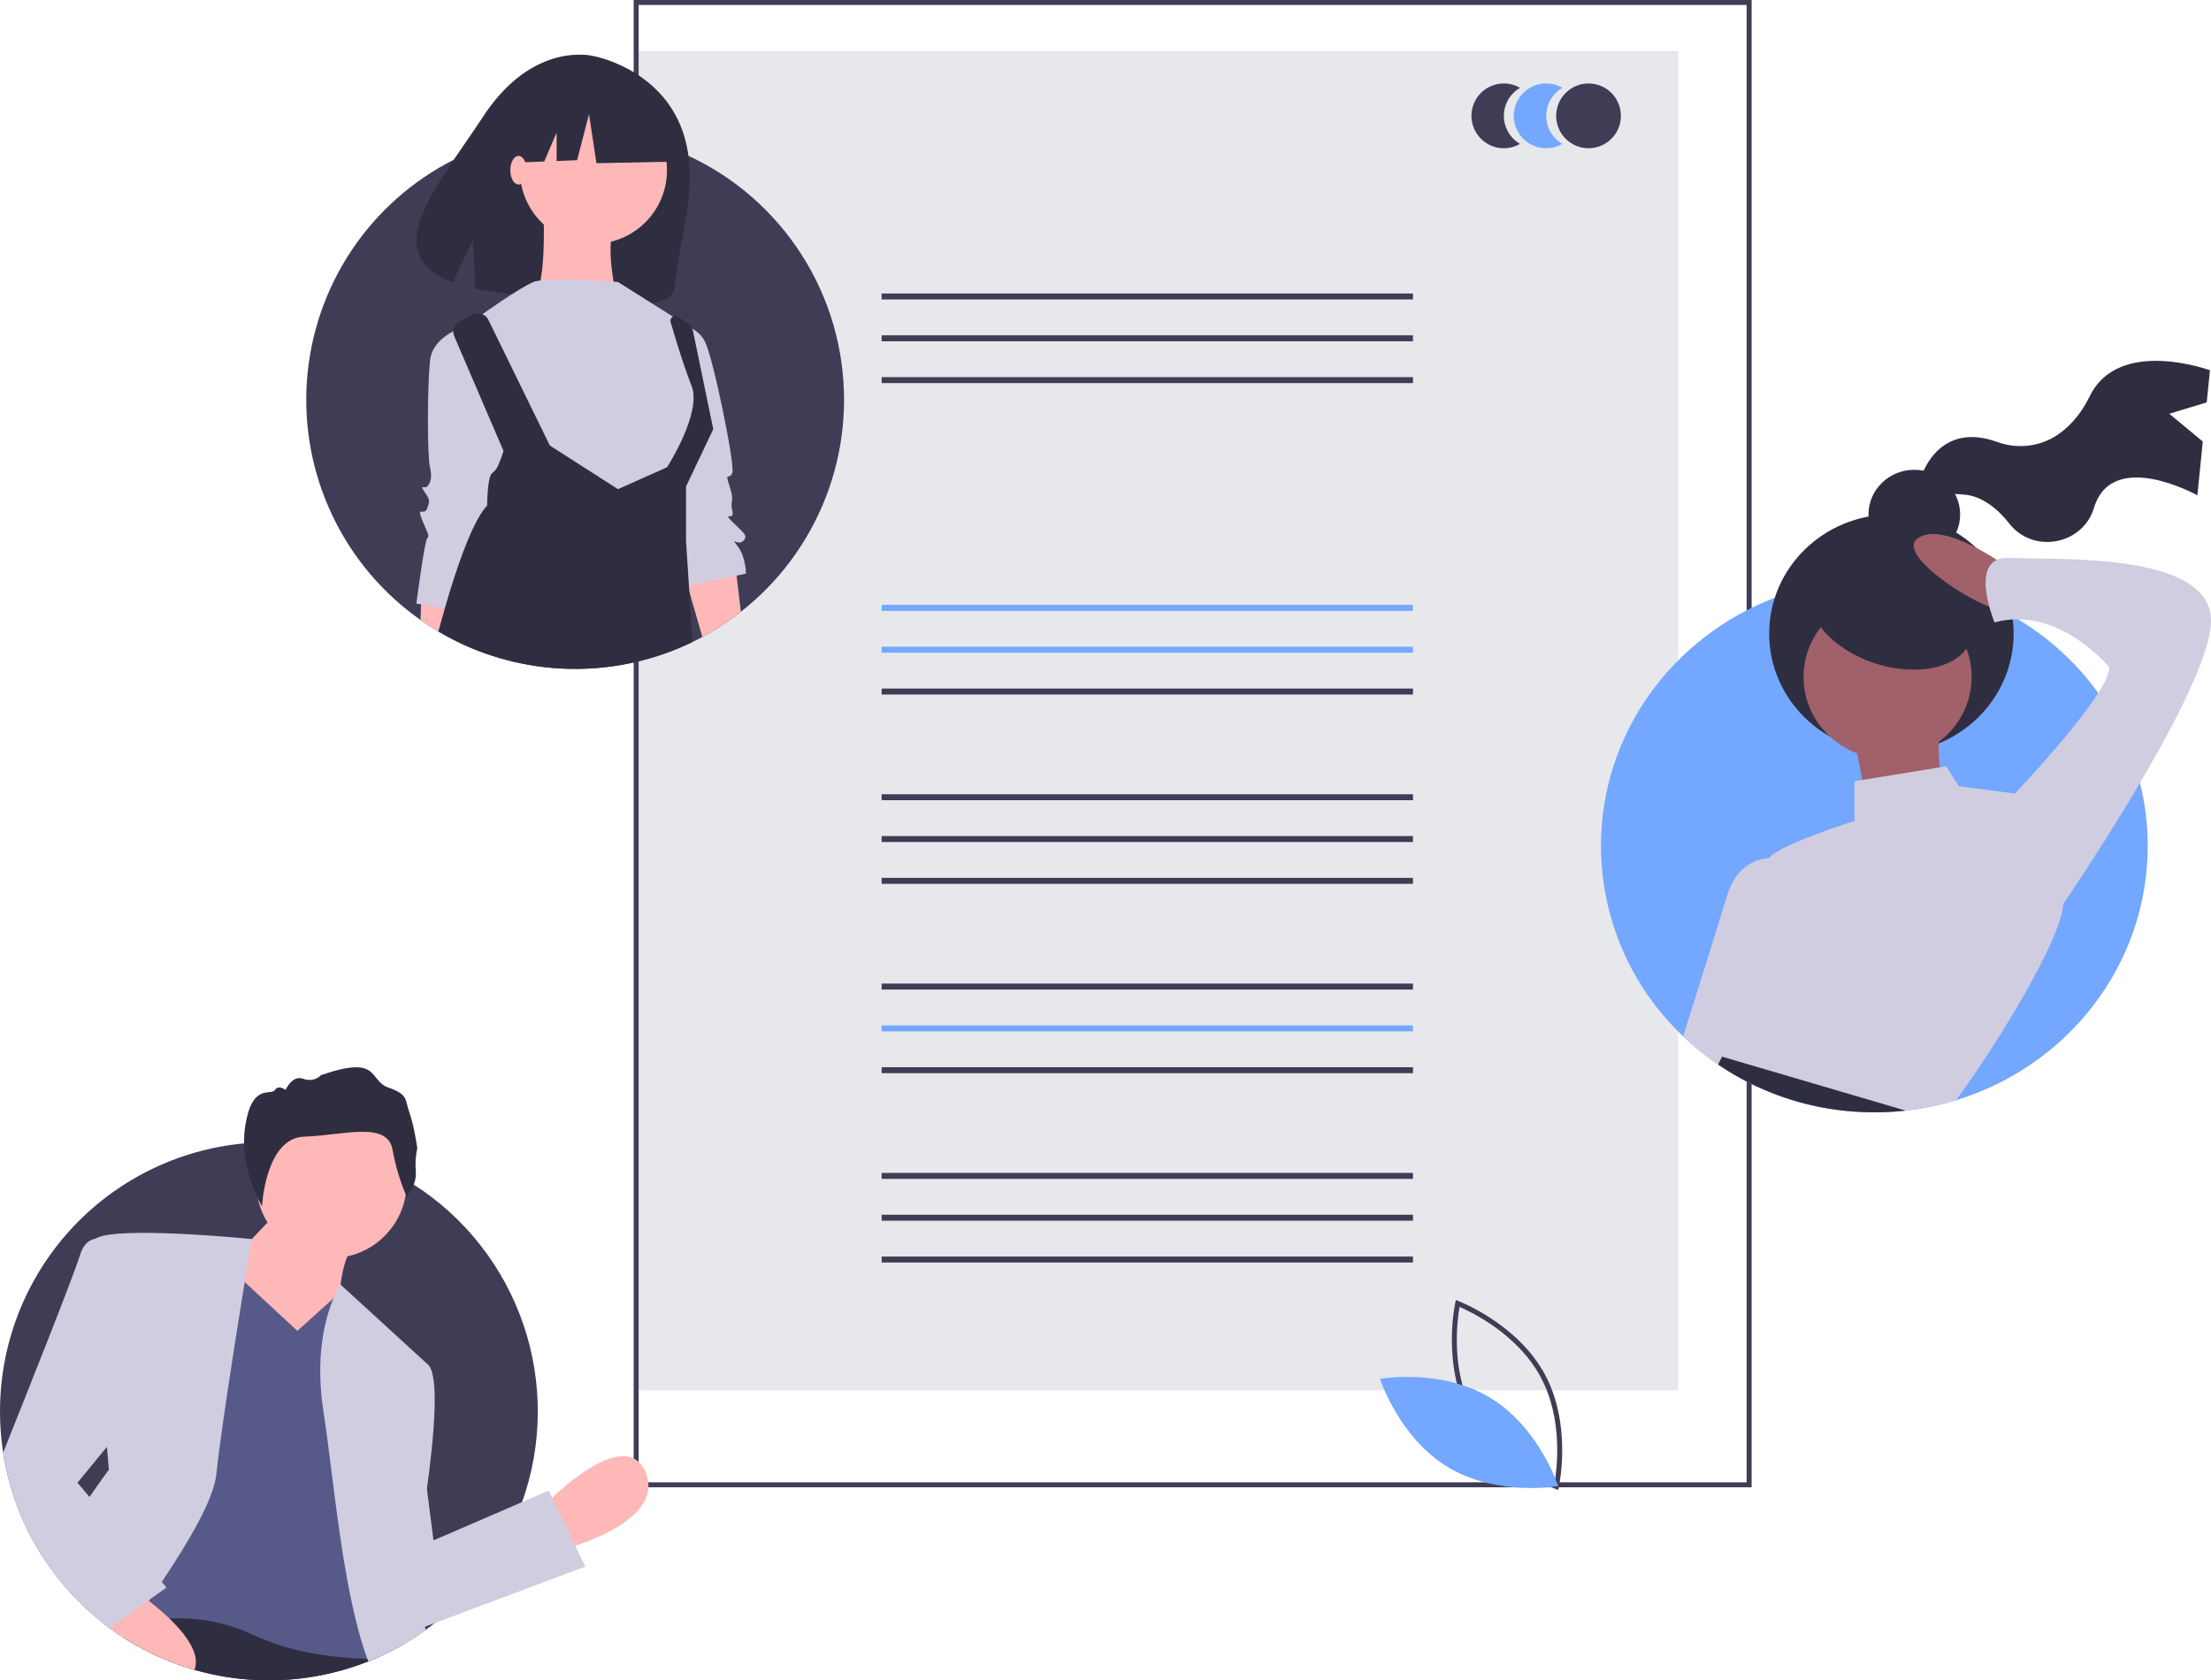 <svg width="246" height="187" viewBox="0 0 246 187" fill="none" xmlns="http://www.w3.org/2000/svg">
<path d="M186.716 5.684H70.919V154.719H186.716V5.684Z" fill="#E6E8EC"/>
<path d="M157.211 32.662H98.093V33.326H157.211V32.662Z" fill="#3F3D56"/>
<path d="M157.211 37.315H98.093V37.98H157.211V37.315Z" fill="#3F3D56"/>
<path d="M157.211 41.968H98.093V42.633H157.211V41.968Z" fill="#3F3D56"/>
<path d="M157.211 67.317H98.093V67.982H157.211V67.317Z" fill="#74A7FF"/>
<path d="M157.211 71.97H98.093V72.635H157.211V71.97Z" fill="#74A7FF"/>
<path d="M157.211 76.624H98.093V77.289H157.211V76.624Z" fill="#3F3D56"/>
<path d="M157.211 88.388H98.093V89.052H157.211V88.388Z" fill="#3F3D56"/>
<path d="M157.211 93.041H98.093V93.706H157.211V93.041Z" fill="#3F3D56"/>
<path d="M157.211 97.694H98.093V98.359H157.211V97.694Z" fill="#3F3D56"/>
<path d="M157.211 109.458H98.093V110.123H157.211V109.458Z" fill="#3F3D56"/>
<path d="M157.211 114.111H98.093V114.776H157.211V114.111Z" fill="#74A7FF"/>
<path d="M157.211 118.765H98.093V119.429H157.211V118.765Z" fill="#3F3D56"/>
<path d="M157.211 130.528H98.093V131.193H157.211V130.528Z" fill="#3F3D56"/>
<path d="M157.211 135.182H98.093V135.846H157.211V135.182Z" fill="#3F3D56"/>
<path d="M157.211 139.835H98.093V140.5H157.211V139.835Z" fill="#3F3D56"/>
<path d="M194.889 165.514H70.503V0H194.889V165.514ZM71.058 164.959H194.334V0.554H71.058V164.959Z" fill="#3F3D56"/>
<path d="M167.324 12.892C167.324 12.259 167.491 11.639 167.807 11.091C168.123 10.544 168.578 10.089 169.125 9.774C168.578 9.456 167.956 9.288 167.324 9.288C166.691 9.287 166.069 9.453 165.521 9.769C164.973 10.085 164.517 10.54 164.201 11.088C163.884 11.636 163.717 12.258 163.717 12.892C163.717 13.525 163.884 14.147 164.201 14.695C164.517 15.243 164.973 15.698 165.521 16.015C166.069 16.331 166.691 16.497 167.324 16.496C167.956 16.495 168.578 16.327 169.125 16.01C168.578 15.694 168.123 15.24 167.807 14.692C167.491 14.145 167.324 13.524 167.324 12.892Z" fill="#3F3D56"/>
<path d="M172.034 12.892C172.034 12.259 172.2 11.639 172.517 11.091C172.833 10.544 173.287 10.089 173.834 9.774C173.287 9.456 172.666 9.288 172.033 9.288C171.4 9.287 170.779 9.453 170.23 9.769C169.682 10.085 169.227 10.54 168.91 11.088C168.594 11.636 168.427 12.258 168.427 12.892C168.427 13.525 168.594 14.147 168.91 14.695C169.227 15.243 169.682 15.698 170.23 16.015C170.779 16.331 171.4 16.497 172.033 16.496C172.666 16.495 173.287 16.327 173.834 16.01C173.287 15.694 172.833 15.24 172.517 14.692C172.2 14.145 172.034 13.524 172.034 12.892Z" fill="#74A7FF"/>
<path d="M176.743 16.496C178.732 16.496 180.345 14.882 180.345 12.892C180.345 10.901 178.732 9.288 176.743 9.288C174.754 9.288 173.142 10.901 173.142 12.892C173.142 14.882 174.754 16.496 176.743 16.496Z" fill="#3F3D56"/>
<path d="M173.364 165.804L173.067 165.693C173.002 165.668 166.499 163.175 163.453 157.522C160.407 151.868 161.899 145.061 161.914 144.993L161.984 144.683L162.281 144.794C162.347 144.819 168.849 147.312 171.895 152.966C174.942 158.619 173.45 165.427 173.435 165.494L173.364 165.804ZM163.941 157.258C166.516 162.038 171.655 164.489 172.957 165.048C173.204 163.651 173.981 158.004 171.408 153.229C168.835 148.454 163.694 146 162.392 145.439C162.144 146.837 161.368 152.483 163.941 157.258Z" fill="#3F3D56"/>
<path d="M165.781 155.538C171.255 158.835 173.364 165.381 173.364 165.381C173.364 165.381 166.596 166.584 161.122 163.288C155.648 159.992 153.54 153.445 153.54 153.445C153.54 153.445 160.307 152.242 165.781 155.538Z" fill="#74A7FF"/>
<path d="M93.912 44.497C93.911 49.91 92.445 55.222 89.668 59.868C86.893 64.514 82.911 68.32 78.147 70.882C77.789 71.077 77.426 71.262 77.058 71.44C72.969 73.422 68.484 74.448 63.941 74.439C59.398 74.431 54.916 73.389 50.834 71.393C50.131 71.049 49.444 70.677 48.773 70.278C48.092 69.879 47.43 69.449 46.787 68.995C42.56 66.02 39.175 62.002 36.961 57.33C34.747 52.658 33.779 47.492 34.152 42.335C34.525 37.178 36.226 32.205 39.089 27.901C41.953 23.597 45.88 20.108 50.491 17.774C52.312 16.848 54.225 16.114 56.198 15.584C57.068 15.348 57.952 15.152 58.852 14.996C60.55 14.701 62.27 14.554 63.993 14.555C64.348 14.555 64.7 14.561 65.052 14.577C65.309 14.583 65.567 14.594 65.824 14.611C68.518 14.772 71.177 15.299 73.728 16.177C73.947 16.252 74.166 16.329 74.382 16.41C75.135 16.687 75.872 16.996 76.592 17.336C81.767 19.739 86.147 23.573 89.215 28.386C92.284 33.198 93.914 38.788 93.912 44.497Z" fill="#3F3D56"/>
<path d="M75.671 13.879C72.949 7.451 66.02 6.237 66.02 6.237C66.02 6.237 59.348 4.456 53.776 12.939C48.583 20.846 41.886 28.254 50.379 31.41L52.623 26.695L52.892 32.121C54.127 32.379 55.375 32.568 56.631 32.689C66.052 33.647 74.932 35.24 75.097 31.832C75.315 27.303 78.29 20.063 75.671 13.879Z" fill="#2F2E41"/>
<path d="M51.477 66.264L51.255 68.044L50.834 71.393C50.131 71.049 49.444 70.677 48.773 70.278C48.092 69.879 47.43 69.449 46.787 68.995L46.854 67.267L46.928 65.352L50.003 65.97L51.477 66.264Z" fill="#FFB8B8"/>
<path d="M82.429 68.082C81.084 69.136 79.651 70.073 78.147 70.883L76.695 65.851L76.504 65.188L76.027 63.533L76.54 63.453L81.787 62.623L81.956 64.051L82.429 68.082Z" fill="#FFB8B8"/>
<path d="M66.025 27.133C70.544 27.133 74.208 23.466 74.208 18.943C74.208 14.42 70.544 10.753 66.025 10.753C61.505 10.753 57.841 14.42 57.841 18.943C57.841 23.466 61.505 27.133 66.025 27.133Z" fill="#FFB8B8"/>
<path d="M60.417 22.128C60.417 22.128 61.023 32.441 59.205 33.048C57.386 33.654 68.601 33.048 68.601 33.048C68.601 33.048 67.085 26.678 68.601 24.858C70.116 23.038 60.417 22.128 60.417 22.128Z" fill="#FFB8B8"/>
<path d="M68.752 31.38C68.752 31.38 60.872 30.773 59.356 31.38C57.841 31.986 53.598 35.02 53.598 35.02L55.719 54.129L72.996 57.769L75.724 53.826L78.451 48.063L77.239 40.783L76.936 36.536L68.752 31.38Z" fill="#D0CDE1"/>
<path d="M52.082 36.233C52.082 36.233 48.142 37.143 47.839 40.176C47.536 43.209 47.536 50.793 47.839 52.006C48.142 53.219 47.839 53.826 47.536 54.129C47.233 54.432 46.627 53.826 47.233 54.736C47.839 55.646 47.839 55.646 47.536 56.556C47.233 57.466 46.324 56.252 46.93 57.769C47.536 59.286 47.839 59.589 47.536 59.892C47.233 60.196 46.324 67.172 46.324 67.172L51.476 68.082L56.629 50.186L52.082 36.233Z" fill="#D0CDE1"/>
<path d="M75.724 36.233C76.299 36.265 76.856 36.45 77.335 36.771C77.815 37.091 78.201 37.533 78.452 38.053C79.361 39.873 81.786 51.703 81.483 52.612C81.179 53.523 80.573 52.309 81.179 54.129C81.786 55.949 81.179 55.646 81.483 56.859C81.786 58.072 80.27 56.859 81.483 58.072C82.695 59.286 83.301 59.589 82.695 60.196C82.089 60.803 81.179 59.589 82.089 60.803C82.998 62.016 82.998 63.836 82.998 63.836L75.724 65.352L73.602 48.366L75.724 36.233Z" fill="#D0CDE1"/>
<path d="M76.695 65.851L77.058 71.44C72.969 73.422 68.484 74.448 63.941 74.44C59.398 74.431 54.916 73.389 50.834 71.393C50.131 71.049 49.444 70.677 48.773 70.278C49.006 69.421 49.242 68.568 49.483 67.73C49.654 67.134 49.828 66.547 50.003 65.97C51.364 61.515 52.829 57.725 54.203 56.252C54.203 56.252 54.203 52.917 54.81 52.612C55.101 52.384 55.324 52.078 55.453 51.731C55.678 51.23 55.869 50.714 56.023 50.186L55.02 47.852L50.532 37.395C50.405 37.095 50.396 36.759 50.508 36.453C50.619 36.148 50.843 35.896 51.134 35.75L52.621 35.005C52.772 34.93 52.936 34.885 53.104 34.874C53.272 34.863 53.44 34.885 53.6 34.939C53.759 34.993 53.906 35.078 54.032 35.189C54.159 35.301 54.262 35.436 54.336 35.587L61.176 49.579L68.753 54.434L74.066 52.069L74.207 52.005C74.207 52.005 78.149 45.939 76.936 42.906C76.418 41.611 75.847 39.881 75.357 38.321C75.072 37.4 74.817 36.538 74.617 35.861C74.586 35.754 74.588 35.639 74.624 35.533C74.66 35.427 74.727 35.335 74.818 35.269C74.908 35.202 75.016 35.165 75.128 35.163C75.24 35.16 75.35 35.192 75.443 35.254L76.476 35.944C76.71 36.102 76.896 36.322 77.011 36.579C77.059 36.68 77.094 36.786 77.116 36.895L79.36 47.761L76.329 54.129V60.195L76.54 63.453L76.651 65.157L76.695 65.851Z" fill="#2F2E41"/>
<path d="M74.132 11.543L67.188 7.903L57.598 9.392L55.614 18.162L60.553 17.972L61.933 14.75V17.919L64.212 17.831L65.535 12.702L66.361 18.162L74.463 17.997L74.132 11.543Z" fill="#2F2E41"/>
<path d="M57.69 20.535C58.192 20.535 58.599 19.822 58.599 18.943C58.599 18.063 58.192 17.35 57.69 17.35C57.187 17.35 56.78 18.063 56.78 18.943C56.78 19.822 57.187 20.535 57.69 20.535Z" fill="#FFB8B8"/>
<path d="M238.959 94.141C238.959 107.431 229.99 118.677 217.629 122.441C215.804 123 213.931 123.386 212.033 123.594C210.875 123.724 209.71 123.789 208.544 123.789C208.11 123.789 207.679 123.781 207.251 123.759H207.246C202.897 123.589 198.634 122.5 194.736 120.563C191.998 119.202 189.48 117.437 187.267 115.326C184.385 112.602 182.087 109.319 180.516 105.676C178.945 102.034 178.132 98.109 178.128 94.141C178.128 81.577 186.146 70.838 197.468 66.523C198.822 66.004 200.212 65.584 201.627 65.266C206.841 64.087 212.269 64.261 217.395 65.773C217.784 65.883 218.17 66.007 218.55 66.138C218.553 66.138 218.556 66.141 218.558 66.141C219.473 66.449 220.372 66.803 221.251 67.201C221.552 67.333 221.853 67.473 222.149 67.621C222.741 67.906 223.321 68.213 223.89 68.54C224.109 68.664 224.326 68.79 224.54 68.922C228.034 71.026 231.066 73.816 233.454 77.124C235.625 80.132 237.203 83.527 238.1 87.128C238.673 89.421 238.962 91.777 238.959 94.141Z" fill="#74A7FF"/>
<path d="M241.361 46.045L245.525 44.78L245.884 41.206C245.884 41.206 235.757 37.477 232.519 44.072C231.376 46.401 229.935 47.8 228.549 48.635C227.593 49.188 226.526 49.524 225.425 49.616C224.324 49.708 223.216 49.556 222.18 49.169C215.162 46.671 213.509 53.776 213.509 53.776C213.509 53.776 214.116 54.788 218.442 55.036C220.595 55.16 222.357 56.739 223.583 58.295C226.21 61.626 231.606 60.663 232.931 56.665C232.952 56.601 232.973 56.536 232.994 56.469C235.063 49.861 244.485 55.123 244.485 55.123L245.087 49.137L241.361 46.045Z" fill="#2F2E41"/>
<path d="M212.99 62.222C215.807 62.222 218.09 59.996 218.09 57.251C218.09 54.506 215.807 52.28 212.99 52.28C210.174 52.28 207.891 54.506 207.891 57.251C207.891 59.996 210.174 62.222 212.99 62.222Z" fill="#2F2E41"/>
<path d="M210.44 83.762C217.951 83.762 224.04 77.828 224.04 70.507C224.04 63.186 217.951 57.251 210.44 57.251C202.93 57.251 196.841 63.186 196.841 70.507C196.841 77.828 202.93 83.762 210.44 83.762Z" fill="#2F2E41"/>
<path d="M210.015 84.453C215.179 84.453 219.365 80.373 219.365 75.339C219.365 70.306 215.179 66.226 210.015 66.226C204.852 66.226 200.666 70.306 200.666 75.339C200.666 80.373 204.852 84.453 210.015 84.453Z" fill="#A0616A"/>
<path d="M206.332 82.244L208.032 91.081L216.532 89.976C216.532 89.976 215.115 83.072 215.965 81.139L206.332 82.244Z" fill="#A0616A"/>
<path d="M223.048 62.912C223.048 62.912 216.248 57.941 213.415 59.874C210.582 61.807 221.065 68.159 222.198 67.607C223.331 67.055 223.048 62.912 223.048 62.912Z" fill="#A0616A"/>
<path d="M229.564 100.469C229.565 100.515 229.563 100.56 229.559 100.606V100.609C229.384 104.556 221.93 116.638 217.629 122.441C215.804 123 213.931 123.386 212.033 123.594C210.875 123.724 209.71 123.789 208.544 123.789C208.11 123.789 207.679 123.78 207.251 123.758H207.246C203.286 122.512 198.583 120.876 195.153 119.586C193.536 118.974 192.201 118.441 191.362 118.062C191.049 117.934 190.75 117.777 190.466 117.593C189.05 116.487 192.167 115.658 193.584 115.383C195 115.106 193.018 112.07 193.018 112.07C187.918 106.821 194.15 102.404 194.15 102.404C194.15 102.404 196.699 97.155 196.699 95.775C196.706 95.672 196.744 95.574 196.809 95.495C197.876 94.023 206.333 91.358 206.333 91.358V86.938L207.209 86.795L215.827 85.395L216.531 85.28L217.947 87.49L224.183 88.319C224.183 88.319 229.564 95.5 229.564 100.469Z" fill="#D0CDE1"/>
<path d="M202.649 100.469C202.649 100.469 198.915 110.56 195.505 118.738C195.386 119.023 195.268 119.306 195.153 119.586C195.012 119.915 194.874 120.242 194.736 120.563C191.998 119.202 189.48 117.436 187.267 115.325C188.799 110.469 191.23 102.753 192.167 99.642C193.201 96.214 195.592 95.585 196.809 95.495C197.055 95.472 197.303 95.474 197.549 95.5L202.649 100.469Z" fill="#D0CDE1"/>
<path d="M223.331 89.147L224.181 88.319C224.181 88.319 234.947 76.996 234.664 74.235C234.664 74.235 228.998 67.331 221.915 69.264C221.915 69.264 218.798 61.807 223.615 62.084C228.431 62.36 246.28 61.255 245.997 69.264C245.713 77.272 228.714 101.851 228.714 101.851L223.331 89.147Z" fill="#D0CDE1"/>
<path d="M212.033 123.594C210.875 123.724 209.71 123.789 208.544 123.789C208.11 123.789 207.679 123.78 207.251 123.759H207.246C202.897 123.589 198.634 122.5 194.736 120.563C193.496 119.948 192.3 119.248 191.156 118.469L191.362 118.062V118.06L191.601 117.593L195.505 118.738L212.033 123.594Z" fill="#2F2E41"/>
<path d="M219.322 71.143C220.3 68.084 217.117 64.331 212.212 62.76C207.307 61.188 202.538 62.394 201.559 65.452C200.581 68.51 203.764 72.263 208.669 73.835C213.574 75.406 218.343 74.201 219.322 71.143Z" fill="#2F2E41"/>
<path d="M1.87354e-06 157.058C-0.001 158.597 0.116 160.133 0.349 161.655C1.469 168.841 5.161 175.375 10.738 180.039C10.89 180.166 11.045 180.294 11.203 180.418C11.53 180.682 11.862 180.938 12.2 181.186C12.688 181.547 13.187 181.891 13.696 182.22C17.703 184.804 22.269 186.394 27.013 186.858C31.758 187.322 36.544 186.646 40.975 184.888C41.186 184.804 41.396 184.718 41.604 184.63C41.936 184.488 42.263 184.341 42.59 184.186C43.418 183.801 44.226 183.377 45.014 182.914C45.826 182.439 46.611 181.929 47.369 181.383C47.715 181.134 48.05 180.881 48.386 180.618L48.391 180.615C52.824 177.131 56.186 172.468 58.093 167.161V167.158C60.371 160.772 60.42 153.802 58.23 147.385C56.041 140.968 51.742 135.483 46.036 131.826C45.773 131.66 45.507 131.493 45.239 131.338C44.962 131.166 44.679 131.005 44.394 130.85C40.553 128.718 36.288 127.465 31.905 127.182C31.249 127.138 30.587 127.116 29.919 127.116C29.886 127.116 29.852 127.116 29.819 127.118C28.922 127.118 28.035 127.16 27.16 127.243C19.734 127.931 12.833 131.37 7.809 136.885C2.785 142.401 -0 149.595 1.87354e-06 157.058Z" fill="#3F3D56"/>
<path d="M60.755 167.34C60.755 167.34 69.493 158.304 71.823 163.842C74.154 169.381 63.085 172.296 63.085 172.296L60.755 167.34Z" fill="#FFB8B8"/>
<path d="M11.203 180.418C11.53 180.682 11.862 180.938 12.2 181.186C12.688 181.547 13.187 181.891 13.696 182.22C17.703 184.804 22.269 186.394 27.013 186.858C31.758 187.322 36.544 186.646 40.975 184.888C41.186 184.804 41.396 184.718 41.604 184.63C41.936 184.488 42.263 184.341 42.59 184.186L41.823 183.083C41.266 182.561 40.643 182.117 39.969 181.76C34.72 178.907 24.833 178.996 18.142 179.465C17.19 179.531 16.303 179.606 15.505 179.681C15.007 179.725 14.541 179.772 14.117 179.817C13.946 179.836 13.782 179.853 13.627 179.869C12.134 180.036 11.239 180.166 11.239 180.166L11.203 180.418Z" fill="#2F2E41"/>
<path d="M36.877 139.998C41.5 139.998 45.248 136.248 45.248 131.621C45.248 126.995 41.5 123.244 36.877 123.244C32.255 123.244 28.507 126.995 28.507 131.621C28.507 136.248 32.255 139.998 36.877 139.998Z" fill="#FFB8B8"/>
<path d="M31.337 134.401L25.22 140.814L23.473 150.725L38.91 153.348L37.745 144.312C37.745 144.312 38.036 139.94 39.201 139.065C40.366 138.191 31.337 134.401 31.337 134.401Z" fill="#FFB8B8"/>
<path d="M13.278 181.042C13.789 180.878 14.307 180.74 14.832 180.629C16.153 180.342 17.496 180.17 18.846 180.116C22.042 179.948 25.23 180.565 28.132 181.915C32.376 183.953 37.413 184.508 40.875 184.613C41.127 184.621 41.371 184.627 41.604 184.63C41.936 184.488 42.263 184.341 42.59 184.186C43.418 183.801 44.226 183.377 45.014 182.914L45.003 181.888L44.82 161.594V161.591L44.734 151.89L39.202 145.477L37.781 143.875L37.105 144.482L33.085 148.103L27.226 142.672L25.221 140.814L15.599 173.227L14.358 177.407L13.627 179.869L13.513 180.246V180.249L13.278 181.042Z" fill="#575A89"/>
<path d="M35.631 152.791C35.645 154.247 35.767 155.7 35.997 157.138C36.994 163.512 37.85 174.108 39.969 181.76C40.246 182.769 40.548 183.723 40.875 184.613L40.975 184.888C41.186 184.804 41.396 184.718 41.604 184.63C41.936 184.488 42.263 184.341 42.59 184.186C43.418 183.801 44.226 183.377 45.014 182.914C45.826 182.439 46.611 181.929 47.369 181.383L47.28 181.034V181.031L45.901 175.503C45.901 175.503 46.787 170.876 47.496 165.7V165.697C48.311 159.772 48.892 153.135 47.649 151.89L37.889 142.955L37.886 142.957C37.582 143.442 37.321 143.952 37.105 144.482C36.44 146.06 35.598 148.843 35.631 152.791Z" fill="#D0CDE1"/>
<path d="M5.266 174.025C6.808 176.269 8.649 178.292 10.738 180.039C10.89 180.166 11.045 180.294 11.203 180.418C11.53 180.682 11.862 180.938 12.2 181.186C12.688 181.547 13.187 181.892 13.696 182.221C14.073 181.697 14.453 181.164 14.832 180.629C15.056 180.316 15.281 180 15.505 179.681C15.86 179.176 16.214 178.669 16.564 178.159C16.608 178.098 16.649 178.037 16.691 177.976C17.134 177.336 17.572 176.692 17.998 176.052C21.145 171.347 23.755 166.831 24.054 164.133C24.414 160.903 25.143 155.907 25.883 151.136C26.359 148.037 26.841 145.031 27.226 142.672C27.692 139.805 28.013 137.887 28.013 137.887C28.013 137.887 12.749 136.359 10.61 137.859H10.607C10.546 137.894 10.493 137.942 10.451 137.999C10.41 138.057 10.381 138.122 10.366 138.192C10.134 139.816 11.38 154.915 11.896 161.014V161.017C12.028 162.581 12.114 163.551 12.114 163.551C12.114 163.551 11.242 164.718 9.962 166.59C8.657 168.5 6.926 171.142 5.266 174.025Z" fill="#D0CDE1"/>
<path d="M46.774 160.053L48.231 171.421L61.047 165.883L65.124 174.336L44.153 182.207C44.153 182.207 40.366 162.093 46.774 160.053Z" fill="#D0CDE1"/>
<path d="M45.24 133.154C45.24 133.154 46.378 131.925 46.263 130.386C46.187 129.511 46.243 128.629 46.429 127.77C46.429 127.77 46.073 125.251 45.547 123.792C45.021 122.332 45.465 121.823 43.205 121.026C40.945 120.229 42.384 117.347 35.722 119.644C35.468 119.901 35.145 120.076 34.792 120.148C34.439 120.22 34.073 120.186 33.74 120.05C32.51 119.6 31.768 121.291 31.768 121.291C31.768 121.291 31.001 120.661 30.571 121.316C30.14 121.97 28.058 120.478 27.295 125.242C26.531 130.007 29.152 134.255 29.152 134.255C29.152 134.255 29.52 126.631 33.847 126.493C38.173 126.355 43.066 124.715 43.673 127.925C43.99 129.723 44.516 131.478 45.24 133.154Z" fill="#2F2E41"/>
<path d="M10.738 180.038C10.89 180.166 11.045 180.293 11.203 180.418C11.53 180.682 11.862 180.938 12.2 181.186C12.688 181.547 13.187 181.891 13.696 182.22C16.151 183.81 18.826 185.028 21.636 185.835C22.323 184.072 20.677 181.879 18.846 180.116C18.613 179.891 18.375 179.672 18.142 179.464C17.588 178.974 17.043 178.53 16.563 178.159C16.541 178.142 16.522 178.128 16.503 178.112C15.597 177.413 14.94 176.983 14.94 176.983L14.358 177.407L10.738 180.038Z" fill="#FFB8B8"/>
<path d="M0.349 161.654C1.469 168.841 5.161 175.375 10.738 180.038C10.89 180.166 11.045 180.293 11.203 180.418C11.53 180.682 11.862 180.938 12.2 181.186L13.513 180.249V180.246L14.117 179.817L16.503 178.112L16.691 177.976L18.522 176.667L17.998 176.052L15.599 173.227L9.962 166.589L8.618 165.009L11.896 161.017V161.014L15.317 156.847L12.405 138.191C11.854 137.903 11.228 137.787 10.61 137.859H10.607C9.948 137.972 9.275 138.427 8.909 139.647C8.247 141.857 2.9 155.283 0.349 161.654Z" fill="#D0CDE1"/>
</svg>

